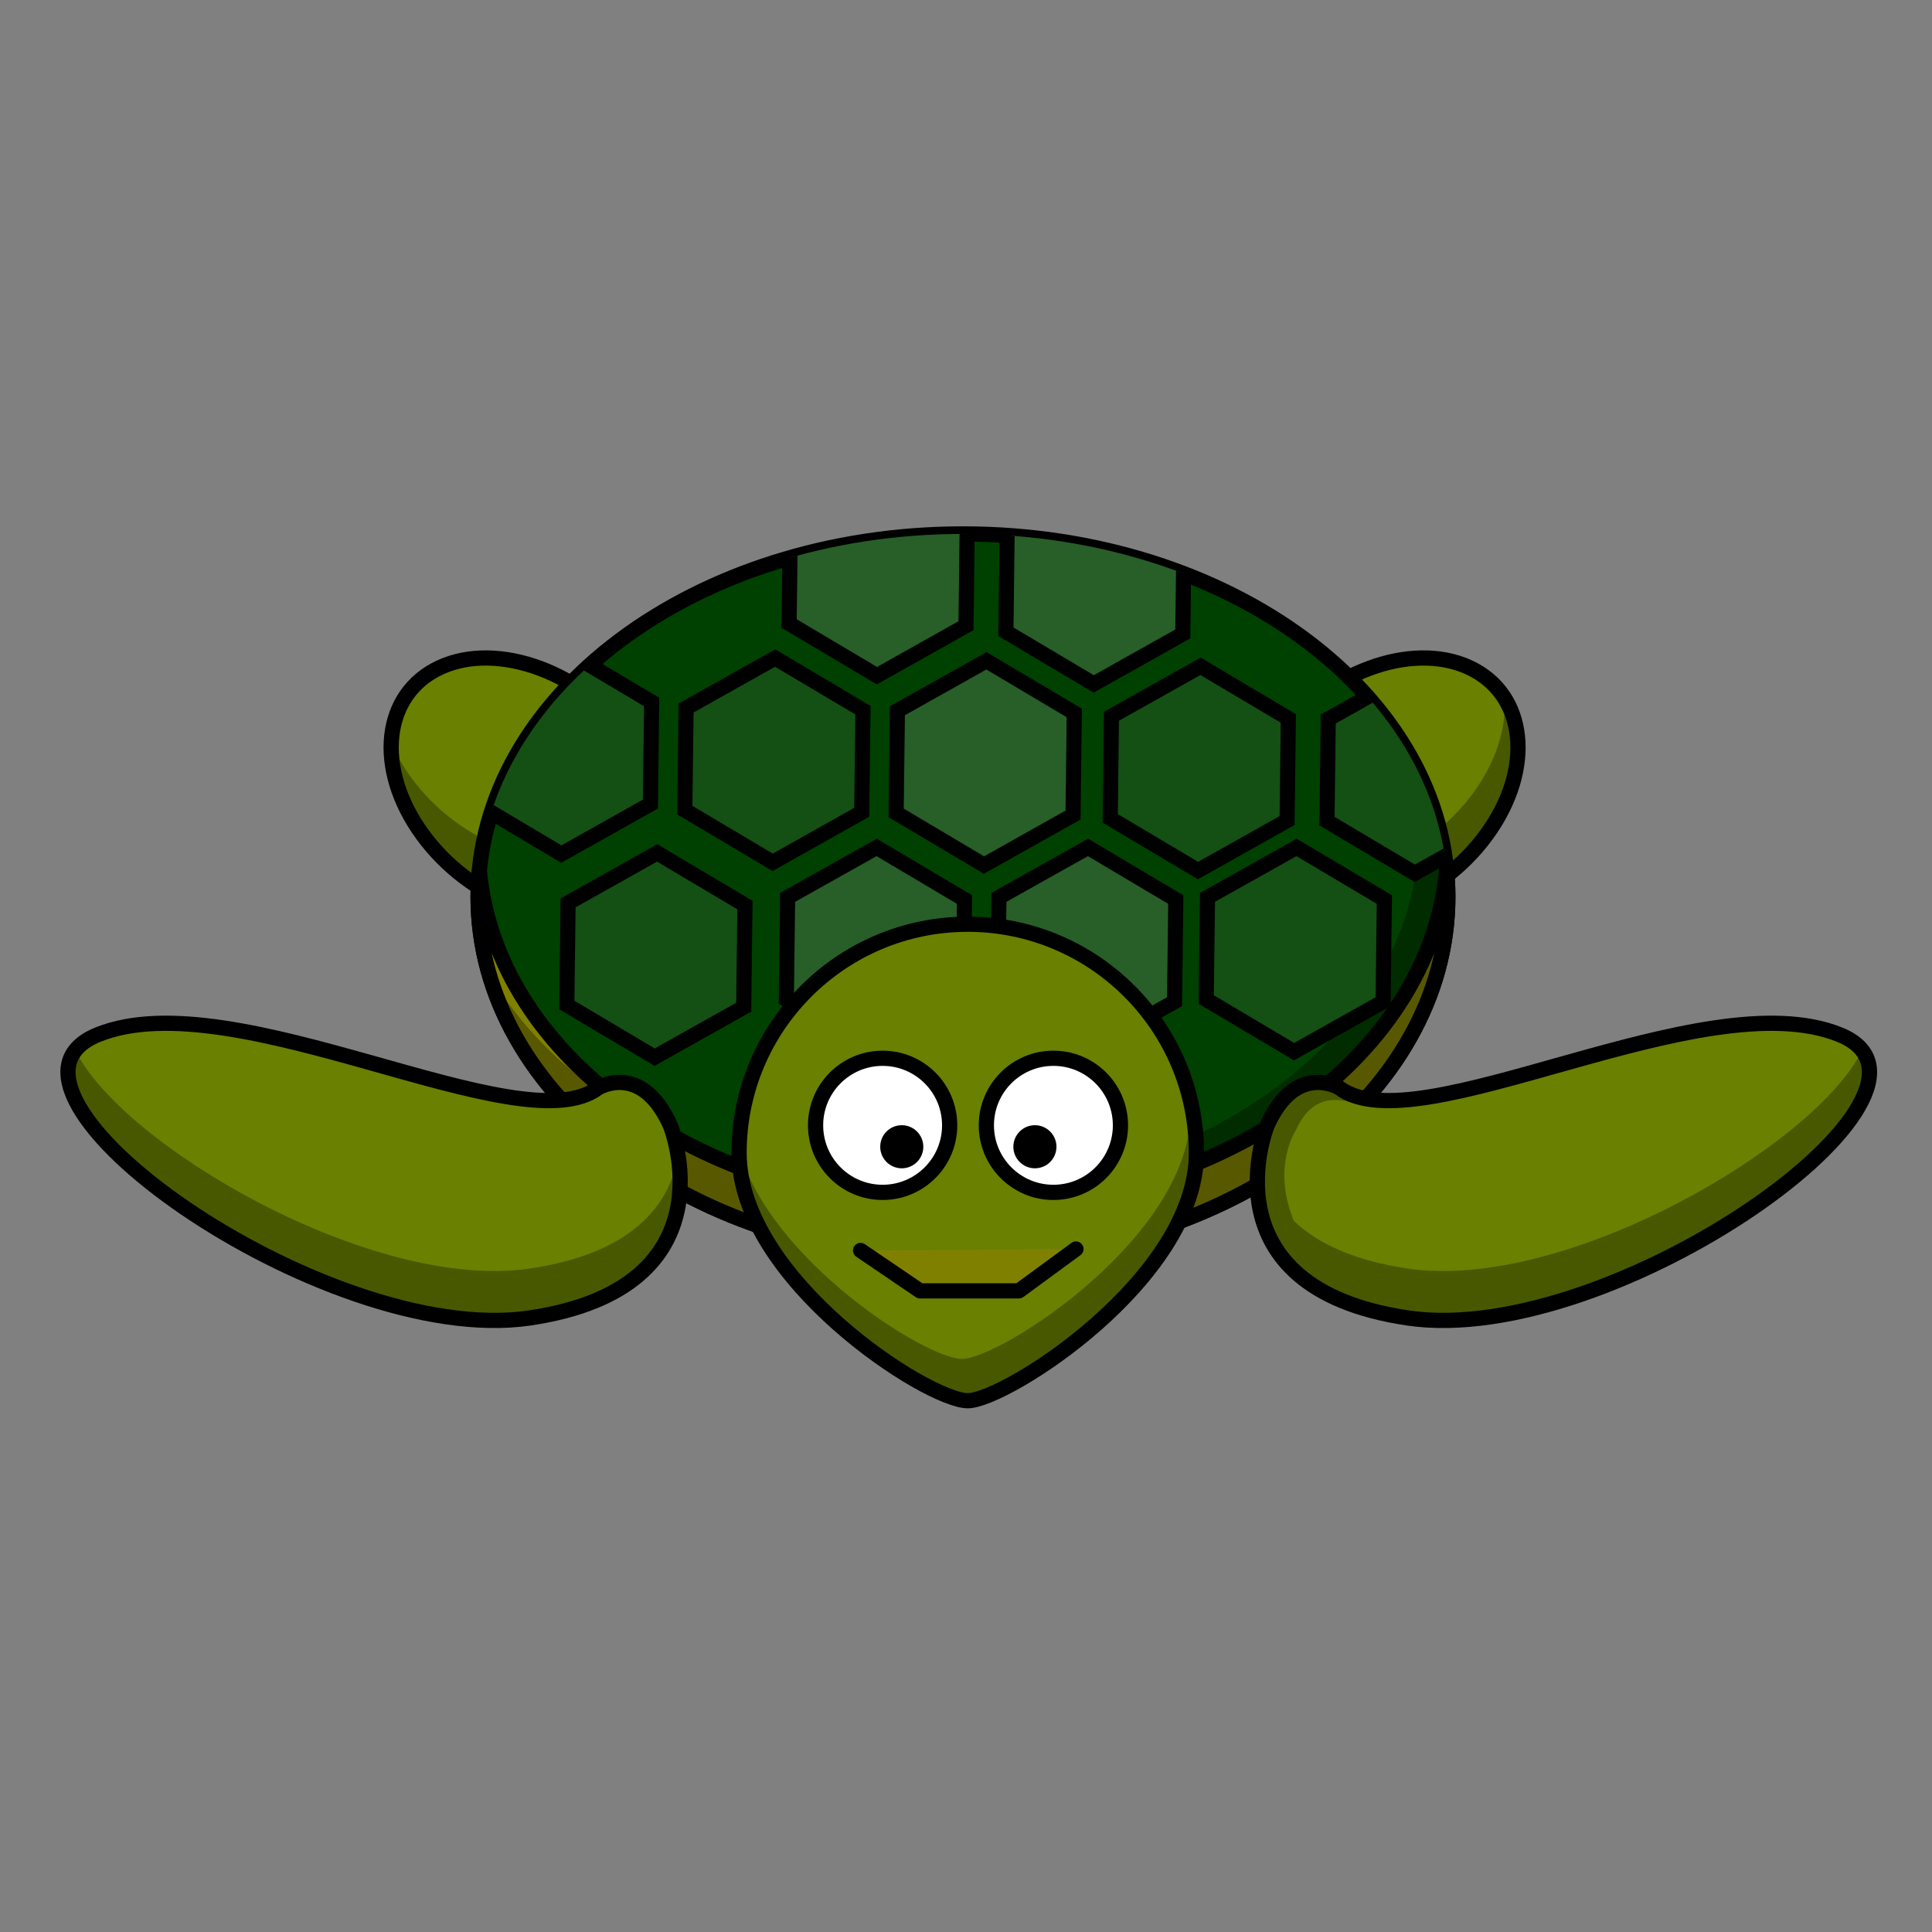 <?xml version="1.0" encoding="UTF-8" standalone="no"?>
<!-- Created with Inkscape (http://www.inkscape.org/) -->

<svg
   xmlns:dc="http://purl.org/dc/elements/1.1/"
   xmlns:cc="http://creativecommons.org/ns#"
   xmlns:rdf="http://www.w3.org/1999/02/22-rdf-syntax-ns#"
   xmlns:svg="http://www.w3.org/2000/svg"
   xmlns="http://www.w3.org/2000/svg"
   xmlns:sodipodi="http://sodipodi.sourceforge.net/DTD/sodipodi-0.dtd"
   xmlns:inkscape="http://www.inkscape.org/namespaces/inkscape"
   width="64px"
   height="64px"
   id="svg2985"
   version="1.1"
   inkscape:version="0.48.4 r9939"
   sodipodi:docname="mathmljs.svg">
  <rect width="100%" height="100%" fill="#808080" stroke="none"/>
  <defs
     id="defs2987">
    <clipPath
       clipPathUnits="userSpaceOnUse"
       id="clipPath4380">
      <g
         transform="matrix(0.126,0,0,0.126,2,17.435)"
         id="g4382">
        <title
           id="title4384">Layer 5</title>
        <path
           d="m 364.775,97.373 c 0,52.673 -57.074,95.373 -127.478,95.373 -70.404,0 -127.478,-42.7 -127.478,-95.373 C 109.819,44.7 166.893,2 237.297,2 307.701,2 364.775,44.7 364.775,97.373 z"
           id="path4386"
           stroke-miterlimit="4"
           inkscape:connector-curvature="0"
           style="fill:#004000;fill-rule:nonzero;stroke:#000000;stroke-width:4;stroke-linecap:round;stroke-linejoin:round;stroke-miterlimit:4" />
      </g>
    </clipPath>
  </defs>
  <sodipodi:namedview
     id="base"
     pagecolor="#ffffff"
     bordercolor="#666666"
     borderopacity="1.0"
     inkscape:pageopacity="0.0"
     inkscape:pageshadow="2"
     inkscape:zoom="11"
     inkscape:cx="29.655701"
     inkscape:cy="31.84511"
     inkscape:current-layer="layer1"
     showgrid="true"
     inkscape:document-units="px"
     inkscape:grid-bbox="true"
     inkscape:window-width="1362"
     inkscape:window-height="729"
     inkscape:window-x="0"
     inkscape:window-y="618"
     inkscape:window-maximized="0" />
  <g
     id="layer1"
     inkscape:label="Layer 1"
     inkscape:groupmode="layer">
    <g
       id="g4388">
      <g
         transform="matrix(0.126,0,0,0.126,2,17.435)"
         id="g3152">
        <title
           id="title3154">Layer 1</title>
        <path
           d="m 374.995,81.022 c -12.603,17.314 -35.147,25.706 -50.352,18.743 -15.205,-6.963 -17.315,-26.644 -4.712,-43.958 12.603,-17.314 35.146,-25.706 50.352,-18.743 15.205,6.963 17.315,26.644 4.712,43.958 z"
           id="imagebot_27"
           stroke-miterlimit="4"
           inkscape:connector-curvature="0"
           style="fill:#698000;fill-rule:nonzero;stroke:#000000;stroke-width:4;stroke-linecap:round;stroke-linejoin:round;stroke-miterlimit:4" />
      </g>
      <g
         transform="matrix(0.126,0,0,0.126,2,17.435)"
         id="g3157">
        <title
           id="title3159">Layer 2</title>
        <path
           d="m 379.662,45.109 c 0.558,7.74 -2.104,16.592 -8.156,24.906 -12.597,17.305 -35.178,25.709 -50.375,18.75 -4.075,-1.866 -7.182,-4.657 -9.344,-8.062 0.595,8.383 4.938,15.442 12.844,19.062 15.197,6.959 37.778,-1.445 50.375,-18.75 9.217,-12.663 10.553,-26.611 4.656,-35.906 z"
           id="imagebot_26"
           stroke-miterlimit="4"
           inkscape:connector-curvature="0"
           style="fill:#000000;fill-opacity:0.314;fill-rule:nonzero;stroke-width:4;stroke-linecap:round;stroke-linejoin:round;stroke-miterlimit:4" />
      </g>
      <g
         transform="matrix(0.126,0,0,0.126,2,17.435)"
         id="g3162">
        <title
           id="title3164">Layer 3</title>
        <path
           d="m 95.192,81.022 c 12.603,17.314 35.147,25.706 50.352,18.743 15.205,-6.963 17.315,-26.644 4.712,-43.958 C 137.652,38.492 115.109,30.101 99.904,37.064 84.698,44.027 82.589,63.708 95.192,81.022 z"
           id="imagebot_25"
           stroke-miterlimit="4"
           inkscape:connector-curvature="0"
           style="fill:#698000;fill-rule:nonzero;stroke:#000000;stroke-width:4;stroke-linecap:round;stroke-linejoin:round;stroke-miterlimit:4" />
      </g>
      <g
         transform="matrix(0.126,0,0,0.126,2,17.435)"
         id="g3167">
        <title
           id="title3169">Layer 4</title>
        <path
           d="m 87.005,56.952 c -0.313,7.535 2.355,16.05 8.188,24.062 12.597,17.305 35.146,25.709 50.344,18.75 12.582,-5.762 16.183,-20.239 9.906,-34.875 -0.363,8.739 -4.745,16.138 -12.906,19.875 -15.197,6.959 -37.747,-1.445 -50.344,-18.75 -2.168,-2.979 -3.882,-6.019 -5.188,-9.062 z"
           id="imagebot_24"
           stroke-miterlimit="4"
           inkscape:connector-curvature="0"
           style="fill:#000000;fill-opacity:0.314;fill-rule:nonzero;stroke-width:4;stroke-linecap:round;stroke-linejoin:round;stroke-miterlimit:4" />
      </g>
      <g
         transform="matrix(0.126,0,0,0.126,2,17.435)"
         id="g3172">
        <title
           id="title3174">Layer 5</title>
        <path
           d="m 364.775,97.373 c 0,52.673 -57.074,95.373 -127.478,95.373 -70.404,0 -127.478,-42.7 -127.478,-95.373 C 109.819,44.7 166.893,2 237.297,2 307.701,2 364.775,44.7 364.775,97.373 z"
           id="imagebot_23"
           stroke-miterlimit="4"
           inkscape:connector-curvature="0"
           style="fill:#004000;fill-rule:nonzero;stroke:#000000;stroke-width:4;stroke-linecap:round;stroke-linejoin:round;stroke-miterlimit:4" />
      </g>
      <g
         transform="matrix(0.126,0,0,0.126,2,17.435)"
         id="g3177">
        <title
           id="title3179">Layer 6</title>
        <path
           d="m 110.156,90.625 c -0.208,2.229 -0.344,4.481 -0.344,6.75 0,52.673 57.065,95.375 127.469,95.375 70.404,0 127.5,-42.702 127.5,-95.375 0,-2.269 -0.135,-4.521 -0.344,-6.75 -4.628,49.524 -59.785,88.625 -127.156,88.625 -67.371,-2e-5 -122.497,-39.101 -127.125,-88.625 z"
           id="imagebot_22"
           stroke-miterlimit="4"
           inkscape:connector-curvature="0"
           style="fill:#808000;fill-rule:nonzero;stroke:#000000;stroke-width:4;stroke-linecap:round;stroke-linejoin:round;stroke-miterlimit:4" />
      </g>
      <g
         transform="matrix(0.126,0,0,0.126,2,17.435)"
         id="g3182">
        <title
           id="title3184">Layer 7</title>
        <path
           d="m 354.38,59.64 c 1.886,6.523 2.906,13.275 2.906,20.219 0,52.646 -57.132,95.375 -127.5,95.375 -52.451,1e-5 -97.504,-23.734 -117.063,-57.625 12.422,42.929 63.482,75.125 124.563,75.125 70.368,0 127.5,-42.729 127.5,-95.375 0,-13.405 -3.725,-26.142 -10.406,-37.719 z"
           id="imagebot_21"
           stroke-miterlimit="4"
           inkscape:connector-curvature="0"
           style="fill:#000000;fill-opacity:0.314;fill-rule:nonzero;stroke-width:4;stroke-linecap:round;stroke-linejoin:round;stroke-miterlimit:4" />
      </g>
      <g
         transform="matrix(0.126,0,0,0.126,2,17.435)"
         id="g3187">
        <title
           id="title3189">Layer 8</title>
        <path
           d="m 336.224,147.627 c 20.5,15.5 95.5,-28.5 131.5,-14 36,14.5 -59.5,82.5 -113.5,74.5 -54,-8 -37,-50.5 -37,-50.5 7.554,-16.997 19,-10 19,-10 z"
           id="imagebot_20"
           stroke-miterlimit="4"
           inkscape:connector-curvature="0"
           style="fill:#698000;fill-rule:evenodd;stroke:#000000;stroke-width:4;stroke-miterlimit:4" />
      </g>
      <g
         transform="matrix(0.126,0,0,0.126,2,17.435)"
         id="g3222">
        <title
           id="title3224">Layer 15</title>
        <path
           d="m 473.693,137.765 c -12.081,24.848 -78.005,63.518 -119.469,57.375 -14.586,-2.161 -23.978,-6.851 -29.938,-12.531 -5.861,-14.242 0.482,-23.752 0.482,-23.752 5.208,-11.717 14.042,-7.433 17.924,-6.498 l 0,-1.969 c -2.521,-0.523 -4.7,-1.413 -6.469,-2.75 0,0 -2.184,-1.354 -5.281,-1.438 -0.249,-0.007 -0.49,-0.011 -0.75,0 -3.9,0.165 -8.985,2.474 -12.969,11.438 0,0 -1.258,3.177 -2,7.938 -0.059,0.376 -0.105,0.761 -0.156,1.156 -0.058,0.447 -0.11,0.874 -0.156,1.344 -0.087,0.88 -0.155,1.802 -0.188,2.75 -0.016,0.462 -0.031,0.931 -0.031,1.406 1.5e-4,0.495 0.012,0.992 0.031,1.5 0.016,0.408 0.033,0.804 0.062,1.219 0.077,1.107 0.216,2.23 0.406,3.375 0.062,0.375 0.111,0.748 0.188,1.125 0.044,0.221 0.107,0.434 0.156,0.656 0.083,0.371 0.184,0.753 0.281,1.125 0.057,0.219 0.126,0.437 0.188,0.656 0.061,0.216 0.121,0.44 0.188,0.656 0.054,0.178 0.098,0.354 0.156,0.531 0.127,0.389 0.262,0.767 0.406,1.156 0.231,0.625 0.471,1.253 0.75,1.875 0.285,0.636 0.599,1.245 0.938,1.875 0.323,0.602 0.687,1.218 1.062,1.812 0.037,0.058 0.056,0.129 0.094,0.188 0.293,0.456 0.612,0.894 0.938,1.344 0.122,0.168 0.249,0.333 0.375,0.5 0.404,0.535 0.828,1.07 1.281,1.594 0.51,0.588 1.05,1.148 1.625,1.719 1.144,1.135 2.419,2.233 3.844,3.281 1.383,1.018 2.922,1.993 4.594,2.906 0.114,0.062 0.228,0.126 0.344,0.188 0.801,0.428 1.63,0.849 2.5,1.25 5.091,2.348 11.358,4.224 19.125,5.375 49.936,7.398 135.363,-50.198 119.469,-70.375 z"
           id="imagebot_13"
           stroke-miterlimit="4"
           inkscape:connector-curvature="0"
           style="fill:#000000;fill-opacity:0.314;fill-rule:evenodd;stroke-width:4;stroke-miterlimit:4" />
      </g>
      <g
         transform="matrix(0.126,0,0,0.126,2,17.435)"
         id="g3227">
        <title
           id="title3229">Layer 16</title>
        <path
           d="m 141.409,147.627 c -20.5,15.5 -95.5,-28.5 -131.5,-14 -36,14.5 59.5,82.5 113.5,74.5 54,-8 37,-50.5 37,-50.5 -7.554,-16.997 -19,-10 -19,-10 z"
           id="imagebot_12"
           stroke-miterlimit="4"
           inkscape:connector-curvature="0"
           style="fill:#698000;fill-rule:evenodd;stroke:#000000;stroke-width:4;stroke-miterlimit:4" />
      </g>
      <g
         transform="matrix(0.126,0,0,0.126,2,17.435)"
         id="g3232">
        <title
           id="title3234">Layer 17</title>
        <path
           d="m 3.94,137.765 c 12.081,24.848 78.005,63.518 119.469,57.375 28.013,-4.15 36.916,-17.593 39,-29.562 1.982,12.696 0.266,36.745 -39,42.562 -49.936,7.398 -135.363,-50.198 -119.469,-70.375 z"
           id="imagebot_11"
           stroke-miterlimit="4"
           inkscape:connector-curvature="0"
           style="fill:#000000;fill-opacity:0.314;fill-rule:evenodd;stroke-width:4;stroke-miterlimit:4" />
      </g>
      <g
         clip-path="url(#clipPath4380)"
         id="g4257">
        <path
           transform="translate(42.636,18.091)"
           d="M 3.182,15.091 0.231,16.747 -2.678,15.019 -2.636,11.636 0.314,9.981 3.223,11.708 z"
           inkscape:randomized="0"
           inkscape:rounded="0"
           inkscape:flatsided="true"
           sodipodi:arg2="1.05941"
           sodipodi:arg1="0.53581124"
           sodipodi:r2="2.9299676"
           sodipodi:r1="3.3832352"
           sodipodi:cy="13.363636"
           sodipodi:cx="0.27272728"
           sodipodi:sides="6"
           id="path4249"
           style="fill:#144f14;fill-opacity:1;stroke:#000000;stroke-width:0.5;stroke-miterlimit:4;stroke-opacity:1;stroke-dasharray:none"
           sodipodi:type="star" />
        <path
           sodipodi:type="star"
           style="fill:#285e28;fill-opacity:1;stroke:#000000;stroke-width:0.5;stroke-miterlimit:4;stroke-opacity:1;stroke-dasharray:none"
           id="path4245"
           sodipodi:sides="6"
           sodipodi:cx="0.27272728"
           sodipodi:cy="13.363636"
           sodipodi:r1="3.3832352"
           sodipodi:r2="2.9299676"
           sodipodi:arg1="0.53581124"
           sodipodi:arg2="1.05941"
           inkscape:flatsided="true"
           inkscape:rounded="0"
           inkscape:randomized="0"
           d="M 3.182,15.091 0.231,16.747 -2.678,15.019 -2.636,11.636 0.314,9.981 3.223,11.708 z"
           transform="translate(35.727,18.091)" />
        <path
           transform="translate(28.727,18.091)"
           d="M 3.182,15.091 0.231,16.747 -2.678,15.019 -2.636,11.636 0.314,9.981 3.223,11.708 z"
           inkscape:randomized="0"
           inkscape:rounded="0"
           inkscape:flatsided="true"
           sodipodi:arg2="1.05941"
           sodipodi:arg1="0.53581124"
           sodipodi:r2="2.9299676"
           sodipodi:r1="3.3832352"
           sodipodi:cy="13.363636"
           sodipodi:cx="0.27272728"
           sodipodi:sides="6"
           id="path4247"
           style="fill:#285e28;fill-opacity:1;stroke:#000000;stroke-width:0.5;stroke-miterlimit:4;stroke-opacity:1;stroke-dasharray:none"
           sodipodi:type="star" />
        <path
           sodipodi:type="star"
           style="fill:#285e28;fill-opacity:1;stroke:#000000;stroke-width:0.5;stroke-miterlimit:4;stroke-opacity:1;stroke-dasharray:none"
           id="path3467"
           sodipodi:sides="6"
           sodipodi:cx="0.27272728"
           sodipodi:cy="13.363636"
           sodipodi:r1="3.3832352"
           sodipodi:r2="2.9299676"
           sodipodi:arg1="0.53581124"
           sodipodi:arg2="1.05941"
           inkscape:flatsided="true"
           inkscape:rounded="0"
           inkscape:randomized="0"
           d="M 3.182,15.091 0.231,16.747 -2.678,15.019 -2.636,11.636 0.314,9.981 3.223,11.708 z"
           transform="translate(32.364,11.909)" />
        <path
           transform="translate(39.455,12.091)"
           d="M 3.182,15.091 0.231,16.747 -2.678,15.019 -2.636,11.636 0.314,9.981 3.223,11.708 z"
           inkscape:randomized="0"
           inkscape:rounded="0"
           inkscape:flatsided="true"
           sodipodi:arg2="1.05941"
           sodipodi:arg1="0.53581124"
           sodipodi:r2="2.9299676"
           sodipodi:r1="3.3832352"
           sodipodi:cy="13.363636"
           sodipodi:cx="0.27272728"
           sodipodi:sides="6"
           id="path4237"
           style="fill:#144f14;fill-opacity:1;stroke:#000000;stroke-width:0.5;stroke-miterlimit:4;stroke-opacity:1;stroke-dasharray:none"
           sodipodi:type="star" />
        <path
           transform="translate(36,5.909)"
           d="M 3.182,15.091 0.231,16.747 -2.678,15.019 -2.636,11.636 0.314,9.981 3.223,11.708 z"
           inkscape:randomized="0"
           inkscape:rounded="0"
           inkscape:flatsided="true"
           sodipodi:arg2="1.05941"
           sodipodi:arg1="0.53581124"
           sodipodi:r2="2.9299676"
           sodipodi:r1="3.3832352"
           sodipodi:cy="13.363636"
           sodipodi:cx="0.27272728"
           sodipodi:sides="6"
           id="path4239"
           style="fill:#285e28;fill-opacity:1;stroke:#000000;stroke-width:0.5;stroke-miterlimit:4;stroke-opacity:1;stroke-dasharray:none"
           sodipodi:type="star" />
        <path
           sodipodi:type="star"
           style="fill:#144f14;fill-opacity:1;stroke:#000000;stroke-width:0.5;stroke-miterlimit:4;stroke-opacity:1;stroke-dasharray:none"
           id="path4241"
           sodipodi:sides="6"
           sodipodi:cx="0.27272728"
           sodipodi:cy="13.363636"
           sodipodi:r1="3.3832352"
           sodipodi:r2="2.9299676"
           sodipodi:arg1="0.53581124"
           sodipodi:arg2="1.05941"
           inkscape:flatsided="true"
           inkscape:rounded="0"
           inkscape:randomized="0"
           d="M 3.182,15.091 0.231,16.747 -2.678,15.019 -2.636,11.636 0.314,9.981 3.223,11.708 z"
           transform="translate(46.636,12.182)" />
        <path
           transform="translate(28.818,5.636)"
           d="M 3.182,15.091 0.231,16.747 -2.678,15.019 -2.636,11.636 0.314,9.981 3.223,11.708 z"
           inkscape:randomized="0"
           inkscape:rounded="0"
           inkscape:flatsided="true"
           sodipodi:arg2="1.05941"
           sodipodi:arg1="0.53581124"
           sodipodi:r2="2.9299676"
           sodipodi:r1="3.3832352"
           sodipodi:cy="13.363636"
           sodipodi:cx="0.27272728"
           sodipodi:sides="6"
           id="path4243"
           style="fill:#285e28;fill-opacity:1;stroke:#000000;stroke-width:0.5;stroke-miterlimit:4;stroke-opacity:1;stroke-dasharray:none"
           sodipodi:type="star" />
        <path
           sodipodi:type="star"
           style="fill:#144f14;fill-opacity:1;stroke:#000000;stroke-width:0.5;stroke-miterlimit:4;stroke-opacity:1;stroke-dasharray:none"
           id="path4251"
           sodipodi:sides="6"
           sodipodi:cx="0.27272728"
           sodipodi:cy="13.363636"
           sodipodi:r1="3.3832352"
           sodipodi:r2="2.9299676"
           sodipodi:arg1="0.53581124"
           sodipodi:arg2="1.05941"
           inkscape:flatsided="true"
           inkscape:rounded="0"
           inkscape:randomized="0"
           d="M 3.182,15.091 0.231,16.747 -2.678,15.019 -2.636,11.636 0.314,9.981 3.223,11.708 z"
           transform="translate(25.364,11.818)" />
        <path
           transform="translate(18.364,11.545)"
           d="M 3.182,15.091 0.231,16.747 -2.678,15.019 -2.636,11.636 0.314,9.981 3.223,11.708 z"
           inkscape:randomized="0"
           inkscape:rounded="0"
           inkscape:flatsided="true"
           sodipodi:arg2="1.05941"
           sodipodi:arg1="0.53581124"
           sodipodi:r2="2.9299676"
           sodipodi:r1="3.3832352"
           sodipodi:cy="13.363636"
           sodipodi:cx="0.27272728"
           sodipodi:sides="6"
           id="path4253"
           style="fill:#144f14;fill-opacity:1;stroke:#000000;stroke-width:0.5;stroke-miterlimit:4;stroke-opacity:1;stroke-dasharray:none"
           sodipodi:type="star" />
        <path
           sodipodi:type="star"
           style="fill:#144f14;fill-opacity:1;stroke:#000000;stroke-width:0.5;stroke-miterlimit:4;stroke-opacity:1;stroke-dasharray:none"
           id="path4255"
           sodipodi:sides="6"
           sodipodi:cx="0.27272728"
           sodipodi:cy="13.363636"
           sodipodi:r1="3.3832352"
           sodipodi:r2="2.9299676"
           sodipodi:arg1="0.53581124"
           sodipodi:arg2="1.05941"
           inkscape:flatsided="true"
           inkscape:rounded="0"
           inkscape:randomized="0"
           d="M 3.182,15.091 0.231,16.747 -2.678,15.019 -2.636,11.636 0.314,9.981 3.223,11.708 z"
           transform="translate(21.455,18.273)" />
      </g>
      <g
         transform="matrix(0.126,0,0,0.126,2,17.435)"
         id="g3192">
        <title
           id="title3194">Layer 9</title>
        <path
           d="m 298.675,164.731 c 0,33.186 -50.191,65.155 -60.119,65.155 -10.557,0 -60.119,-31.97 -60.119,-65.155 0,-33.186 26.933,-60.119 60.119,-60.119 33.186,0 60.119,26.933 60.119,60.119 z"
           id="imagebot_19"
           stroke-miterlimit="4"
           inkscape:connector-curvature="0"
           style="fill:#698000;fill-rule:nonzero;stroke:#000000;stroke-width:4;stroke-linecap:round;stroke-linejoin:round;stroke-miterlimit:4" />
      </g>
      <g
         transform="matrix(0.126,0,0,0.126,2,17.435)"
         id="g3197">
        <title
           id="title3199">Layer 10</title>
        <path
           d="m 233.8,157.483 c 0,9.735 -7.892,17.627 -17.627,17.627 -9.735,0 -17.627,-7.892 -17.627,-17.627 0,-9.735 7.892,-17.627 17.627,-17.627 9.735,0 17.627,7.892 17.627,17.627 z"
           id="imagebot_18"
           stroke-miterlimit="4"
           inkscape:connector-curvature="0"
           style="fill:#ffffff;fill-rule:nonzero;stroke:#000000;stroke-width:4;stroke-linecap:round;stroke-linejoin:round;stroke-miterlimit:4" />
      </g>
      <g
         transform="matrix(0.126,0,0,0.126,2,17.435)"
         id="g3202">
        <title
           id="title3204">Layer 11</title>
        <path
           d="m 226.875,163.117 c 0,3.129 -2.537,5.666 -5.666,5.666 -3.129,0 -5.666,-2.537 -5.666,-5.666 0,-3.129 2.537,-5.666 5.666,-5.666 3.129,0 5.666,2.537 5.666,5.666 z"
           id="imagebot_17"
           stroke-miterlimit="4"
           inkscape:connector-curvature="0"
           style="fill:#000000;fill-rule:nonzero;stroke-width:4;stroke-linecap:round;stroke-linejoin:round;stroke-miterlimit:4" />
      </g>
      <g
         transform="matrix(0.126,0,0,0.126,2,17.435)"
         id="g3207">
        <title
           id="title3209">Layer 12</title>
        <path
           d="m 297.099,151.14 c 0.037,0.861 0.062,1.724 0.062,2.594 3e-5,33.186 -50.165,65.156 -60.094,65.156 -9.457,1e-5 -50.232,-25.644 -58.625,-54.844 -0.003,0.23 0,0.457 0,0.688 0,33.186 49.568,65.156 60.125,65.156 9.929,0 60.094,-31.97 60.094,-65.156 0,-4.673 -0.552,-9.226 -1.562,-13.594 z"
           id="imagebot_16"
           stroke-miterlimit="4"
           inkscape:connector-curvature="0"
           style="fill:#000000;fill-opacity:0.314;fill-rule:nonzero;stroke-width:4;stroke-linecap:round;stroke-linejoin:round;stroke-miterlimit:4" />
      </g>
      <g
         transform="matrix(0.126,0,0,0.126,2,17.435)"
         id="g3212">
        <title
           id="title3214">Layer 13</title>
        <path
           d="M 210.383,190.383 226,201 l 26,0 15,-11"
           id="imagebot_36"
           inkscape:connector-curvature="0"
           style="fill:#808000;stroke:#000000;stroke-width:4;stroke-linecap:round;stroke-linejoin:round" />
      </g>
      <g
         transform="matrix(0.126,0,0,0.126,2,17.435)"
         id="g3257">
        <title
           id="title3259">Layer 22</title>
        <path
           d="m 278.701,157.483 c 0,9.735 -7.892,17.627 -17.627,17.627 -9.735,0 -17.627,-7.892 -17.627,-17.627 0,-9.735 7.892,-17.627 17.627,-17.627 9.735,0 17.627,7.892 17.627,17.627 z"
           id="imagebot_6"
           stroke-miterlimit="4"
           inkscape:connector-curvature="0"
           style="fill:#ffffff;fill-rule:nonzero;stroke:#000000;stroke-width:4;stroke-linecap:round;stroke-linejoin:round;stroke-miterlimit:4" />
      </g>
      <g
         transform="matrix(0.126,0,0,0.126,2,17.435)"
         id="g3262">
        <title
           id="title3264">Layer 23</title>
        <path
           d="m 261.877,163.117 c 0,3.129 -2.537,5.666 -5.666,5.666 -3.129,0 -5.666,-2.537 -5.666,-5.666 0,-3.129 2.537,-5.666 5.666,-5.666 3.129,0 5.666,2.537 5.666,5.666 z"
           id="imagebot_5"
           stroke-miterlimit="4"
           inkscape:connector-curvature="0"
           style="fill:#000000;fill-rule:nonzero;stroke-width:4;stroke-linecap:round;stroke-linejoin:round;stroke-miterlimit:4" />
      </g>
    </g>
  </g>
</svg>
